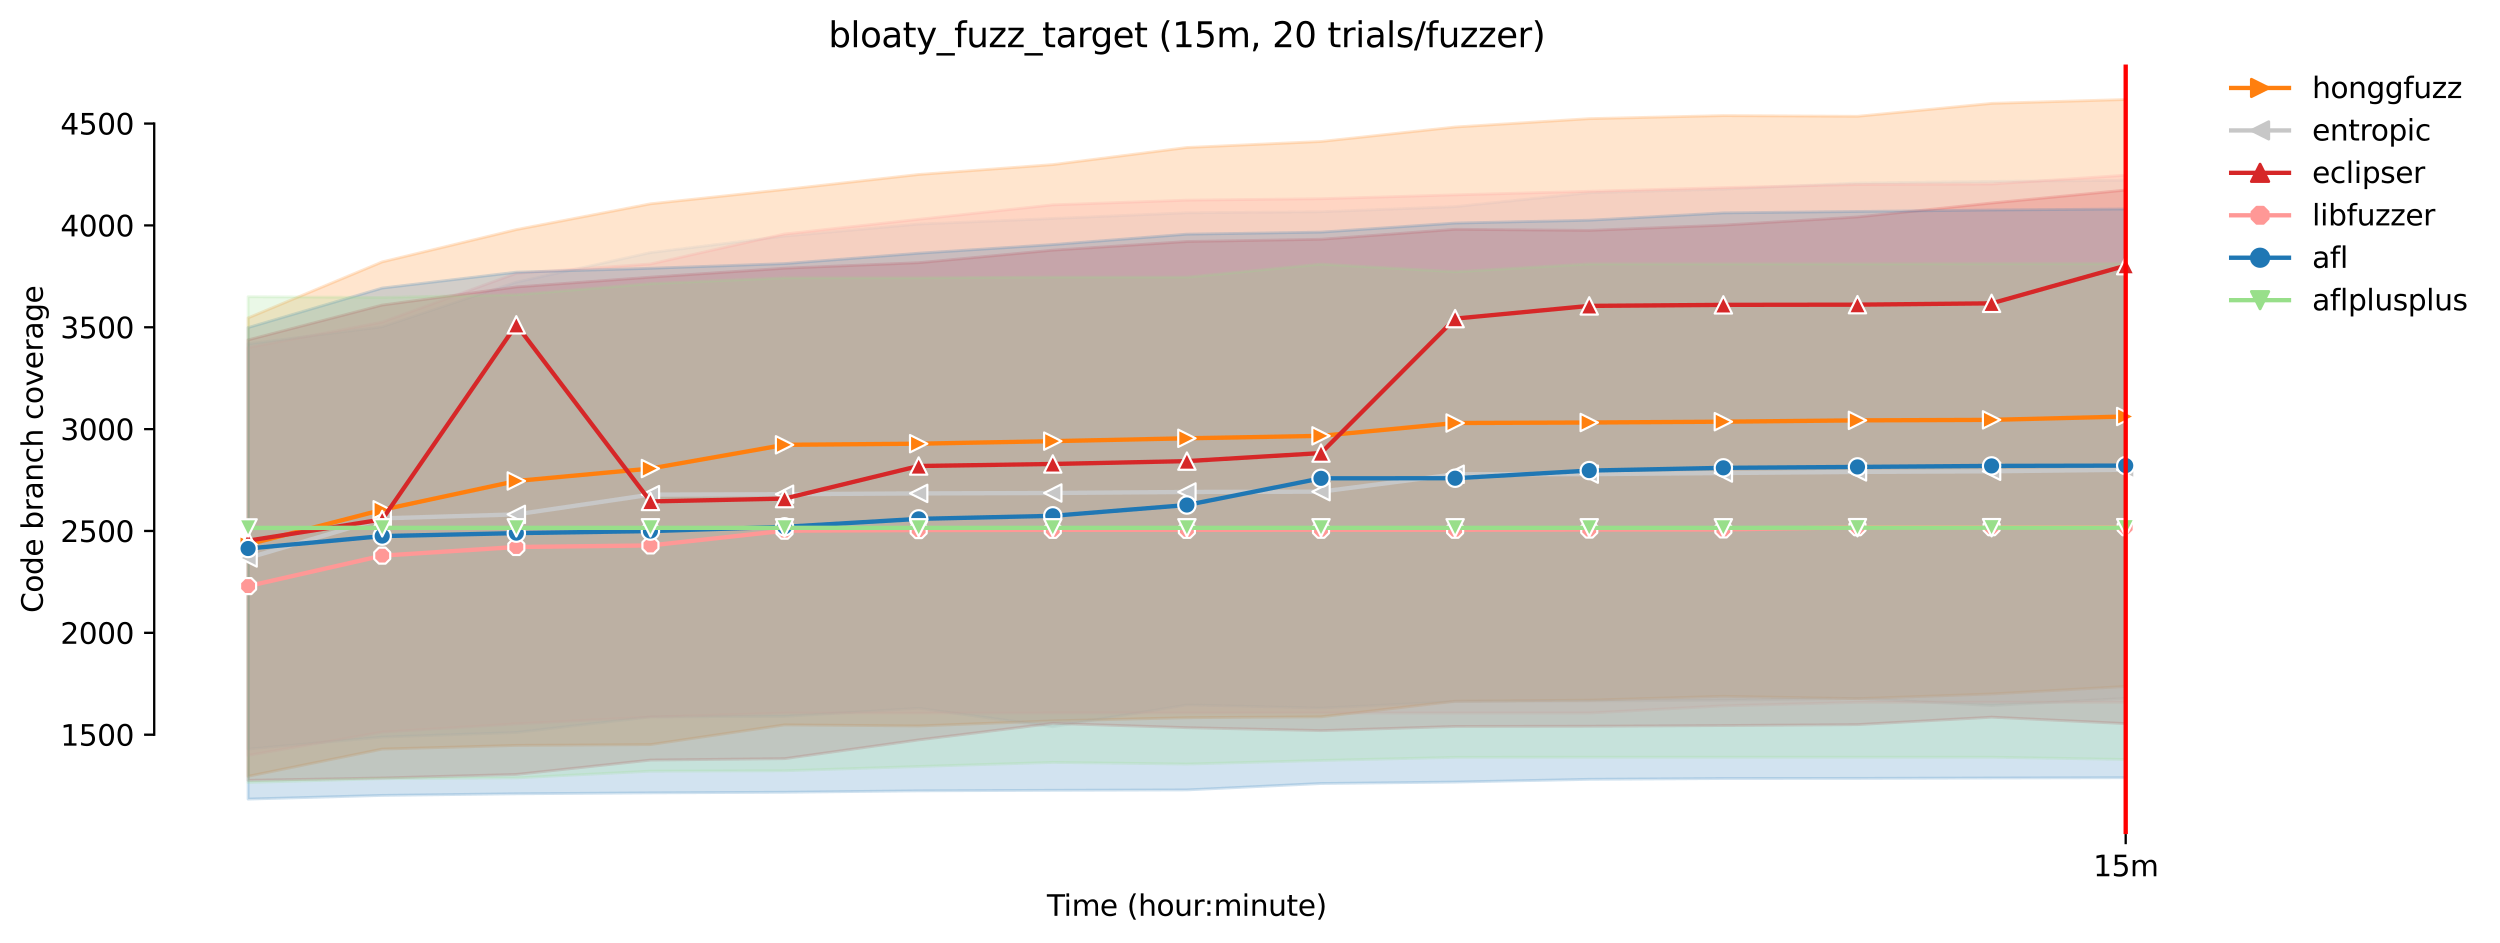 <?xml version="1.0" encoding="utf-8" standalone="no"?>
<!DOCTYPE svg PUBLIC "-//W3C//DTD SVG 1.1//EN"
  "http://www.w3.org/Graphics/SVG/1.1/DTD/svg11.dtd">
<svg xmlns:xlink="http://www.w3.org/1999/xlink" width="864.542pt" height="325.986pt" viewBox="0 0 864.542 325.986" xmlns="http://www.w3.org/2000/svg" version="1.1">
 <defs>
  <style type="text/css">*{stroke-linejoin: round; stroke-linecap: butt}</style>
 </defs>
 <g id="figure_1">
  <g id="patch_1">
   <path d="M 0 325.986 
L 864.542 325.986 
L 864.542 0 
L 0 0 
z
" style="fill: #ffffff"/>
  </g>
  <g id="axes_1">
   <g id="patch_2">
    <path d="M 53.328 288.43 
L 767.568 288.43 
L 767.568 22.318 
L 53.328 22.318 
z
" style="fill: #ffffff"/>
   </g>
   <g id="PolyCollection_1">
    <defs>
     <path id="ma5affa3e0d" d="M 85.794 -216.052 
L 85.794 -57.542 
L 132.173 -66.947 
L 178.552 -68.215 
L 224.931 -68.497 
L 271.31 -75.318 
L 317.69 -74.943 
L 364.069 -76.704 
L 410.448 -77.796 
L 456.827 -78.113 
L 503.207 -83.503 
L 549.586 -83.855 
L 595.965 -85.193 
L 642.344 -84.383 
L 688.723 -86.004 
L 735.103 -88.61 
L 735.103 -291.572 
L 735.103 -291.572 
L 688.723 -290.234 
L 642.344 -285.763 
L 595.965 -286.007 
L 549.586 -284.95 
L 503.207 -282.062 
L 456.827 -277.06 
L 410.448 -274.982 
L 364.069 -269.064 
L 317.69 -265.647 
L 271.31 -260.469 
L 224.931 -255.503 
L 178.552 -246.591 
L 132.173 -235.425 
L 85.794 -216.052 
z
" style="stroke: #ff7f0e; stroke-opacity: 0.2"/>
    </defs>
    <g clip-path="url(#p1e93d2e0b0)">
     <use xlink:href="#ma5affa3e0d" x="0" y="325.986" style="fill: #ff7f0e; fill-opacity: 0.2; stroke: #ff7f0e; stroke-opacity: 0.2"/>
    </g>
   </g>
   <g id="PolyCollection_2">
    <defs>
     <path id="mae5abd771f" d="M 85.794 -207.069 
L 85.794 -66.983 
L 132.173 -71.104 
L 178.552 -72.689 
L 224.931 -78.078 
L 271.31 -78.254 
L 317.69 -81.082 
L 364.069 -74.661 
L 410.448 -82.235 
L 456.827 -81.143 
L 503.207 -83.362 
L 549.586 -83.573 
L 595.965 -83.855 
L 642.344 -84.454 
L 688.723 -82.017 
L 735.103 -84.489 
L 735.103 -263.639 
L 735.103 -263.639 
L 688.723 -263.252 
L 642.344 -262.688 
L 595.965 -260.575 
L 549.586 -259.342 
L 503.207 -254.53 
L 456.827 -252.755 
L 410.448 -252.403 
L 364.069 -250.43 
L 317.69 -248.493 
L 271.31 -244.337 
L 224.931 -238.63 
L 178.552 -228.415 
L 132.173 -212.954 
L 85.794 -207.069 
z
" style="stroke: #c7c7c7; stroke-opacity: 0.2"/>
    </defs>
    <g clip-path="url(#p1e93d2e0b0)">
     <use xlink:href="#mae5abd771f" x="0" y="325.986" style="fill: #c7c7c7; fill-opacity: 0.2; stroke: #c7c7c7; stroke-opacity: 0.2"/>
    </g>
   </g>
   <g id="PolyCollection_3">
    <defs>
     <path id="md8bf18cca1" d="M 85.794 -208.443 
L 85.794 -56.134 
L 132.173 -56.944 
L 178.552 -58.177 
L 224.931 -63.143 
L 271.31 -63.636 
L 317.69 -70.118 
L 364.069 -75.835 
L 410.448 -74.344 
L 456.827 -73.323 
L 503.207 -74.767 
L 549.586 -74.838 
L 595.965 -75.084 
L 642.344 -75.401 
L 688.723 -77.973 
L 735.103 -75.753 
L 735.103 -260.258 
L 735.103 -260.258 
L 688.723 -255.784 
L 642.344 -250.959 
L 595.965 -248.141 
L 549.586 -246.309 
L 503.207 -246.697 
L 456.827 -243.245 
L 410.448 -242.47 
L 364.069 -239.476 
L 317.69 -235.143 
L 271.31 -233.241 
L 224.931 -230.141 
L 178.552 -226.76 
L 132.173 -220.49 
L 85.794 -208.443 
z
" style="stroke: #d62728; stroke-opacity: 0.2"/>
    </defs>
    <g clip-path="url(#p1e93d2e0b0)">
     <use xlink:href="#md8bf18cca1" x="0" y="325.986" style="fill: #d62728; fill-opacity: 0.2; stroke: #d62728; stroke-opacity: 0.2"/>
    </g>
   </g>
   <g id="PolyCollection_4">
    <defs>
     <path id="m1cc5f30005" d="M 85.794 -205.782 
L 85.794 -64.763 
L 132.173 -72.83 
L 178.552 -75.683 
L 224.931 -78.043 
L 271.31 -79.381 
L 317.69 -79.381 
L 364.069 -79.417 
L 410.448 -79.417 
L 456.827 -79.417 
L 503.207 -79.417 
L 549.586 -79.417 
L 595.965 -81.918 
L 642.344 -83.115 
L 688.723 -83.115 
L 735.103 -83.115 
L 735.103 -265.401 
L 735.103 -265.401 
L 688.723 -262.336 
L 642.344 -262.16 
L 595.965 -261.108 
L 549.586 -259.835 
L 503.207 -258.602 
L 456.827 -257.264 
L 410.448 -256.771 
L 364.069 -255.15 
L 317.69 -250.149 
L 271.31 -245.076 
L 224.931 -234.69 
L 178.552 -231.48 
L 132.173 -214.607 
L 85.794 -205.782 
z
" style="stroke: #ff9896; stroke-opacity: 0.2"/>
    </defs>
    <g clip-path="url(#p1e93d2e0b0)">
     <use xlink:href="#m1cc5f30005" x="0" y="325.986" style="fill: #ff9896; fill-opacity: 0.2; stroke: #ff9896; stroke-opacity: 0.2"/>
    </g>
   </g>
   <g id="PolyCollection_5">
    <defs>
     <path id="m30b2d2c10f" d="M 85.794 -212.705 
L 85.794 -49.652 
L 132.173 -50.92 
L 178.552 -51.484 
L 224.931 -51.801 
L 271.31 -52.012 
L 317.69 -52.505 
L 364.069 -52.682 
L 410.448 -52.822 
L 456.827 -55.042 
L 503.207 -55.535 
L 549.586 -56.486 
L 595.965 -56.768 
L 642.344 -56.803 
L 688.723 -56.944 
L 735.103 -57.049 
L 735.103 -253.706 
L 735.103 -253.706 
L 688.723 -253.354 
L 642.344 -252.861 
L 595.965 -252.368 
L 549.586 -249.832 
L 503.207 -248.845 
L 456.827 -245.71 
L 410.448 -245.006 
L 364.069 -241.413 
L 317.69 -238.419 
L 271.31 -234.826 
L 224.931 -233.206 
L 178.552 -231.867 
L 132.173 -226.372 
L 85.794 -212.705 
z
" style="stroke: #1f77b4; stroke-opacity: 0.2"/>
    </defs>
    <g clip-path="url(#p1e93d2e0b0)">
     <use xlink:href="#m30b2d2c10f" x="0" y="325.986" style="fill: #1f77b4; fill-opacity: 0.2; stroke: #1f77b4; stroke-opacity: 0.2"/>
    </g>
   </g>
   <g id="PolyCollection_6">
    <defs>
     <path id="ma2fe0fefbe" d="M 85.794 -223.378 
L 85.794 -55.394 
L 132.173 -56.697 
L 178.552 -56.979 
L 224.931 -59.304 
L 271.31 -59.445 
L 317.69 -60.924 
L 364.069 -62.333 
L 410.448 -61.769 
L 456.827 -63.002 
L 503.207 -64.094 
L 549.586 -64.129 
L 595.965 -64.129 
L 642.344 -64.129 
L 688.723 -64.129 
L 735.103 -63.354 
L 735.103 -234.791 
L 735.103 -234.791 
L 688.723 -234.791 
L 642.344 -234.72 
L 595.965 -234.72 
L 549.586 -234.72 
L 503.207 -232.008 
L 456.827 -234.65 
L 410.448 -230.141 
L 364.069 -230.143 
L 317.69 -229.895 
L 271.31 -229.895 
L 224.931 -227.922 
L 178.552 -224.083 
L 132.173 -223.132 
L 85.794 -223.378 
z
" style="stroke: #98df8a; stroke-opacity: 0.2"/>
    </defs>
    <g clip-path="url(#p1e93d2e0b0)">
     <use xlink:href="#ma2fe0fefbe" x="0" y="325.986" style="fill: #98df8a; fill-opacity: 0.2; stroke: #98df8a; stroke-opacity: 0.2"/>
    </g>
   </g>
   <g id="matplotlib.axis_1">
    <g id="xtick_1">
     <g id="line2d_1">
      <defs>
       <path id="m1cae4ee591" d="M 0 0 
L 0 3.5 
" style="stroke: #000000; stroke-width: 0.8"/>
      </defs>
      <g>
       <use xlink:href="#m1cae4ee591" x="735.103" y="288.43" style="stroke: #000000; stroke-width: 0.8"/>
      </g>
     </g>
     <g id="text_1">
      <!-- 15m -->
      <g transform="translate(723.87 303.029) scale(0.1 -0.1)">
       <defs>
        <path id="DejaVuSans-31" d="M 794 531 
L 1825 531 
L 1825 4091 
L 703 3866 
L 703 4441 
L 1819 4666 
L 2450 4666 
L 2450 531 
L 3481 531 
L 3481 0 
L 794 0 
L 794 531 
z
" transform="scale(0.016)"/>
        <path id="DejaVuSans-35" d="M 691 4666 
L 3169 4666 
L 3169 4134 
L 1269 4134 
L 1269 2991 
Q 1406 3038 1543 3061 
Q 1681 3084 1819 3084 
Q 2600 3084 3056 2656 
Q 3513 2228 3513 1497 
Q 3513 744 3044 326 
Q 2575 -91 1722 -91 
Q 1428 -91 1123 -41 
Q 819 9 494 109 
L 494 744 
Q 775 591 1075 516 
Q 1375 441 1709 441 
Q 2250 441 2565 725 
Q 2881 1009 2881 1497 
Q 2881 1984 2565 2268 
Q 2250 2553 1709 2553 
Q 1456 2553 1204 2497 
Q 953 2441 691 2322 
L 691 4666 
z
" transform="scale(0.016)"/>
        <path id="DejaVuSans-6d" d="M 3328 2828 
Q 3544 3216 3844 3400 
Q 4144 3584 4550 3584 
Q 5097 3584 5394 3201 
Q 5691 2819 5691 2113 
L 5691 0 
L 5113 0 
L 5113 2094 
Q 5113 2597 4934 2840 
Q 4756 3084 4391 3084 
Q 3944 3084 3684 2787 
Q 3425 2491 3425 1978 
L 3425 0 
L 2847 0 
L 2847 2094 
Q 2847 2600 2669 2842 
Q 2491 3084 2119 3084 
Q 1678 3084 1418 2786 
Q 1159 2488 1159 1978 
L 1159 0 
L 581 0 
L 581 3500 
L 1159 3500 
L 1159 2956 
Q 1356 3278 1631 3431 
Q 1906 3584 2284 3584 
Q 2666 3584 2933 3390 
Q 3200 3197 3328 2828 
z
" transform="scale(0.016)"/>
       </defs>
       <use xlink:href="#DejaVuSans-31"/>
       <use xlink:href="#DejaVuSans-35" x="63.623"/>
       <use xlink:href="#DejaVuSans-6d" x="127.246"/>
      </g>
     </g>
    </g>
    <g id="text_2">
     <!-- Time (hour:minute) -->
     <g transform="translate(362.041 316.707) scale(0.1 -0.1)">
      <defs>
       <path id="DejaVuSans-54" d="M -19 4666 
L 3928 4666 
L 3928 4134 
L 2272 4134 
L 2272 0 
L 1638 0 
L 1638 4134 
L -19 4134 
L -19 4666 
z
" transform="scale(0.016)"/>
       <path id="DejaVuSans-69" d="M 603 3500 
L 1178 3500 
L 1178 0 
L 603 0 
L 603 3500 
z
M 603 4863 
L 1178 4863 
L 1178 4134 
L 603 4134 
L 603 4863 
z
" transform="scale(0.016)"/>
       <path id="DejaVuSans-65" d="M 3597 1894 
L 3597 1613 
L 953 1613 
Q 991 1019 1311 708 
Q 1631 397 2203 397 
Q 2534 397 2845 478 
Q 3156 559 3463 722 
L 3463 178 
Q 3153 47 2828 -22 
Q 2503 -91 2169 -91 
Q 1331 -91 842 396 
Q 353 884 353 1716 
Q 353 2575 817 3079 
Q 1281 3584 2069 3584 
Q 2775 3584 3186 3129 
Q 3597 2675 3597 1894 
z
M 3022 2063 
Q 3016 2534 2758 2815 
Q 2500 3097 2075 3097 
Q 1594 3097 1305 2825 
Q 1016 2553 972 2059 
L 3022 2063 
z
" transform="scale(0.016)"/>
       <path id="DejaVuSans-20" transform="scale(0.016)"/>
       <path id="DejaVuSans-28" d="M 1984 4856 
Q 1566 4138 1362 3434 
Q 1159 2731 1159 2009 
Q 1159 1288 1364 580 
Q 1569 -128 1984 -844 
L 1484 -844 
Q 1016 -109 783 600 
Q 550 1309 550 2009 
Q 550 2706 781 3412 
Q 1013 4119 1484 4856 
L 1984 4856 
z
" transform="scale(0.016)"/>
       <path id="DejaVuSans-68" d="M 3513 2113 
L 3513 0 
L 2938 0 
L 2938 2094 
Q 2938 2591 2744 2837 
Q 2550 3084 2163 3084 
Q 1697 3084 1428 2787 
Q 1159 2491 1159 1978 
L 1159 0 
L 581 0 
L 581 4863 
L 1159 4863 
L 1159 2956 
Q 1366 3272 1645 3428 
Q 1925 3584 2291 3584 
Q 2894 3584 3203 3211 
Q 3513 2838 3513 2113 
z
" transform="scale(0.016)"/>
       <path id="DejaVuSans-6f" d="M 1959 3097 
Q 1497 3097 1228 2736 
Q 959 2375 959 1747 
Q 959 1119 1226 758 
Q 1494 397 1959 397 
Q 2419 397 2687 759 
Q 2956 1122 2956 1747 
Q 2956 2369 2687 2733 
Q 2419 3097 1959 3097 
z
M 1959 3584 
Q 2709 3584 3137 3096 
Q 3566 2609 3566 1747 
Q 3566 888 3137 398 
Q 2709 -91 1959 -91 
Q 1206 -91 779 398 
Q 353 888 353 1747 
Q 353 2609 779 3096 
Q 1206 3584 1959 3584 
z
" transform="scale(0.016)"/>
       <path id="DejaVuSans-75" d="M 544 1381 
L 544 3500 
L 1119 3500 
L 1119 1403 
Q 1119 906 1312 657 
Q 1506 409 1894 409 
Q 2359 409 2629 706 
Q 2900 1003 2900 1516 
L 2900 3500 
L 3475 3500 
L 3475 0 
L 2900 0 
L 2900 538 
Q 2691 219 2414 64 
Q 2138 -91 1772 -91 
Q 1169 -91 856 284 
Q 544 659 544 1381 
z
M 1991 3584 
L 1991 3584 
z
" transform="scale(0.016)"/>
       <path id="DejaVuSans-72" d="M 2631 2963 
Q 2534 3019 2420 3045 
Q 2306 3072 2169 3072 
Q 1681 3072 1420 2755 
Q 1159 2438 1159 1844 
L 1159 0 
L 581 0 
L 581 3500 
L 1159 3500 
L 1159 2956 
Q 1341 3275 1631 3429 
Q 1922 3584 2338 3584 
Q 2397 3584 2469 3576 
Q 2541 3569 2628 3553 
L 2631 2963 
z
" transform="scale(0.016)"/>
       <path id="DejaVuSans-3a" d="M 750 794 
L 1409 794 
L 1409 0 
L 750 0 
L 750 794 
z
M 750 3309 
L 1409 3309 
L 1409 2516 
L 750 2516 
L 750 3309 
z
" transform="scale(0.016)"/>
       <path id="DejaVuSans-6e" d="M 3513 2113 
L 3513 0 
L 2938 0 
L 2938 2094 
Q 2938 2591 2744 2837 
Q 2550 3084 2163 3084 
Q 1697 3084 1428 2787 
Q 1159 2491 1159 1978 
L 1159 0 
L 581 0 
L 581 3500 
L 1159 3500 
L 1159 2956 
Q 1366 3272 1645 3428 
Q 1925 3584 2291 3584 
Q 2894 3584 3203 3211 
Q 3513 2838 3513 2113 
z
" transform="scale(0.016)"/>
       <path id="DejaVuSans-74" d="M 1172 4494 
L 1172 3500 
L 2356 3500 
L 2356 3053 
L 1172 3053 
L 1172 1153 
Q 1172 725 1289 603 
Q 1406 481 1766 481 
L 2356 481 
L 2356 0 
L 1766 0 
Q 1100 0 847 248 
Q 594 497 594 1153 
L 594 3053 
L 172 3053 
L 172 3500 
L 594 3500 
L 594 4494 
L 1172 4494 
z
" transform="scale(0.016)"/>
       <path id="DejaVuSans-29" d="M 513 4856 
L 1013 4856 
Q 1481 4119 1714 3412 
Q 1947 2706 1947 2009 
Q 1947 1309 1714 600 
Q 1481 -109 1013 -844 
L 513 -844 
Q 928 -128 1133 580 
Q 1338 1288 1338 2009 
Q 1338 2731 1133 3434 
Q 928 4138 513 4856 
z
" transform="scale(0.016)"/>
      </defs>
      <use xlink:href="#DejaVuSans-54"/>
      <use xlink:href="#DejaVuSans-69" x="57.959"/>
      <use xlink:href="#DejaVuSans-6d" x="85.742"/>
      <use xlink:href="#DejaVuSans-65" x="183.154"/>
      <use xlink:href="#DejaVuSans-20" x="244.678"/>
      <use xlink:href="#DejaVuSans-28" x="276.465"/>
      <use xlink:href="#DejaVuSans-68" x="315.479"/>
      <use xlink:href="#DejaVuSans-6f" x="378.857"/>
      <use xlink:href="#DejaVuSans-75" x="440.039"/>
      <use xlink:href="#DejaVuSans-72" x="503.418"/>
      <use xlink:href="#DejaVuSans-3a" x="542.781"/>
      <use xlink:href="#DejaVuSans-6d" x="576.473"/>
      <use xlink:href="#DejaVuSans-69" x="673.885"/>
      <use xlink:href="#DejaVuSans-6e" x="701.668"/>
      <use xlink:href="#DejaVuSans-75" x="765.047"/>
      <use xlink:href="#DejaVuSans-74" x="828.426"/>
      <use xlink:href="#DejaVuSans-65" x="867.635"/>
      <use xlink:href="#DejaVuSans-29" x="929.158"/>
     </g>
    </g>
   </g>
   <g id="matplotlib.axis_2">
    <g id="ytick_1">
     <g id="line2d_2">
      <defs>
       <path id="mdbece46452" d="M 0 0 
L -3.5 0 
" style="stroke: #000000; stroke-width: 0.8"/>
      </defs>
      <g>
       <use xlink:href="#mdbece46452" x="53.328" y="254.072" style="stroke: #000000; stroke-width: 0.8"/>
      </g>
     </g>
     <g id="text_3">
      <!-- 1500 -->
      <g transform="translate(20.878 257.872) scale(0.1 -0.1)">
       <defs>
        <path id="DejaVuSans-30" d="M 2034 4250 
Q 1547 4250 1301 3770 
Q 1056 3291 1056 2328 
Q 1056 1369 1301 889 
Q 1547 409 2034 409 
Q 2525 409 2770 889 
Q 3016 1369 3016 2328 
Q 3016 3291 2770 3770 
Q 2525 4250 2034 4250 
z
M 2034 4750 
Q 2819 4750 3233 4129 
Q 3647 3509 3647 2328 
Q 3647 1150 3233 529 
Q 2819 -91 2034 -91 
Q 1250 -91 836 529 
Q 422 1150 422 2328 
Q 422 3509 836 4129 
Q 1250 4750 2034 4750 
z
" transform="scale(0.016)"/>
       </defs>
       <use xlink:href="#DejaVuSans-31"/>
       <use xlink:href="#DejaVuSans-35" x="63.623"/>
       <use xlink:href="#DejaVuSans-30" x="127.246"/>
       <use xlink:href="#DejaVuSans-30" x="190.869"/>
      </g>
     </g>
    </g>
    <g id="ytick_2">
     <g id="line2d_3">
      <g>
       <use xlink:href="#mdbece46452" x="53.328" y="218.848" style="stroke: #000000; stroke-width: 0.8"/>
      </g>
     </g>
     <g id="text_4">
      <!-- 2000 -->
      <g transform="translate(20.878 222.647) scale(0.1 -0.1)">
       <defs>
        <path id="DejaVuSans-32" d="M 1228 531 
L 3431 531 
L 3431 0 
L 469 0 
L 469 531 
Q 828 903 1448 1529 
Q 2069 2156 2228 2338 
Q 2531 2678 2651 2914 
Q 2772 3150 2772 3378 
Q 2772 3750 2511 3984 
Q 2250 4219 1831 4219 
Q 1534 4219 1204 4116 
Q 875 4013 500 3803 
L 500 4441 
Q 881 4594 1212 4672 
Q 1544 4750 1819 4750 
Q 2544 4750 2975 4387 
Q 3406 4025 3406 3419 
Q 3406 3131 3298 2873 
Q 3191 2616 2906 2266 
Q 2828 2175 2409 1742 
Q 1991 1309 1228 531 
z
" transform="scale(0.016)"/>
       </defs>
       <use xlink:href="#DejaVuSans-32"/>
       <use xlink:href="#DejaVuSans-30" x="63.623"/>
       <use xlink:href="#DejaVuSans-30" x="127.246"/>
       <use xlink:href="#DejaVuSans-30" x="190.869"/>
      </g>
     </g>
    </g>
    <g id="ytick_3">
     <g id="line2d_4">
      <g>
       <use xlink:href="#mdbece46452" x="53.328" y="183.624" style="stroke: #000000; stroke-width: 0.8"/>
      </g>
     </g>
     <g id="text_5">
      <!-- 2500 -->
      <g transform="translate(20.878 187.423) scale(0.1 -0.1)">
       <use xlink:href="#DejaVuSans-32"/>
       <use xlink:href="#DejaVuSans-35" x="63.623"/>
       <use xlink:href="#DejaVuSans-30" x="127.246"/>
       <use xlink:href="#DejaVuSans-30" x="190.869"/>
      </g>
     </g>
    </g>
    <g id="ytick_4">
     <g id="line2d_5">
      <g>
       <use xlink:href="#mdbece46452" x="53.328" y="148.4" style="stroke: #000000; stroke-width: 0.8"/>
      </g>
     </g>
     <g id="text_6">
      <!-- 3000 -->
      <g transform="translate(20.878 152.199) scale(0.1 -0.1)">
       <defs>
        <path id="DejaVuSans-33" d="M 2597 2516 
Q 3050 2419 3304 2112 
Q 3559 1806 3559 1356 
Q 3559 666 3084 287 
Q 2609 -91 1734 -91 
Q 1441 -91 1130 -33 
Q 819 25 488 141 
L 488 750 
Q 750 597 1062 519 
Q 1375 441 1716 441 
Q 2309 441 2620 675 
Q 2931 909 2931 1356 
Q 2931 1769 2642 2001 
Q 2353 2234 1838 2234 
L 1294 2234 
L 1294 2753 
L 1863 2753 
Q 2328 2753 2575 2939 
Q 2822 3125 2822 3475 
Q 2822 3834 2567 4026 
Q 2313 4219 1838 4219 
Q 1578 4219 1281 4162 
Q 984 4106 628 3988 
L 628 4550 
Q 988 4650 1302 4700 
Q 1616 4750 1894 4750 
Q 2613 4750 3031 4423 
Q 3450 4097 3450 3541 
Q 3450 3153 3228 2886 
Q 3006 2619 2597 2516 
z
" transform="scale(0.016)"/>
       </defs>
       <use xlink:href="#DejaVuSans-33"/>
       <use xlink:href="#DejaVuSans-30" x="63.623"/>
       <use xlink:href="#DejaVuSans-30" x="127.246"/>
       <use xlink:href="#DejaVuSans-30" x="190.869"/>
      </g>
     </g>
    </g>
    <g id="ytick_5">
     <g id="line2d_6">
      <g>
       <use xlink:href="#mdbece46452" x="53.328" y="113.175" style="stroke: #000000; stroke-width: 0.8"/>
      </g>
     </g>
     <g id="text_7">
      <!-- 3500 -->
      <g transform="translate(20.878 116.975) scale(0.1 -0.1)">
       <use xlink:href="#DejaVuSans-33"/>
       <use xlink:href="#DejaVuSans-35" x="63.623"/>
       <use xlink:href="#DejaVuSans-30" x="127.246"/>
       <use xlink:href="#DejaVuSans-30" x="190.869"/>
      </g>
     </g>
    </g>
    <g id="ytick_6">
     <g id="line2d_7">
      <g>
       <use xlink:href="#mdbece46452" x="53.328" y="77.951" style="stroke: #000000; stroke-width: 0.8"/>
      </g>
     </g>
     <g id="text_8">
      <!-- 4000 -->
      <g transform="translate(20.878 81.75) scale(0.1 -0.1)">
       <defs>
        <path id="DejaVuSans-34" d="M 2419 4116 
L 825 1625 
L 2419 1625 
L 2419 4116 
z
M 2253 4666 
L 3047 4666 
L 3047 1625 
L 3713 1625 
L 3713 1100 
L 3047 1100 
L 3047 0 
L 2419 0 
L 2419 1100 
L 313 1100 
L 313 1709 
L 2253 4666 
z
" transform="scale(0.016)"/>
       </defs>
       <use xlink:href="#DejaVuSans-34"/>
       <use xlink:href="#DejaVuSans-30" x="63.623"/>
       <use xlink:href="#DejaVuSans-30" x="127.246"/>
       <use xlink:href="#DejaVuSans-30" x="190.869"/>
      </g>
     </g>
    </g>
    <g id="ytick_7">
     <g id="line2d_8">
      <g>
       <use xlink:href="#mdbece46452" x="53.328" y="42.727" style="stroke: #000000; stroke-width: 0.8"/>
      </g>
     </g>
     <g id="text_9">
      <!-- 4500 -->
      <g transform="translate(20.878 46.526) scale(0.1 -0.1)">
       <use xlink:href="#DejaVuSans-34"/>
       <use xlink:href="#DejaVuSans-35" x="63.623"/>
       <use xlink:href="#DejaVuSans-30" x="127.246"/>
       <use xlink:href="#DejaVuSans-30" x="190.869"/>
      </g>
     </g>
    </g>
    <g id="text_10">
     <!-- Code branch coverage -->
     <g transform="translate(14.798 211.949) rotate(-90) scale(0.1 -0.1)">
      <defs>
       <path id="DejaVuSans-43" d="M 4122 4306 
L 4122 3641 
Q 3803 3938 3442 4084 
Q 3081 4231 2675 4231 
Q 1875 4231 1450 3742 
Q 1025 3253 1025 2328 
Q 1025 1406 1450 917 
Q 1875 428 2675 428 
Q 3081 428 3442 575 
Q 3803 722 4122 1019 
L 4122 359 
Q 3791 134 3420 21 
Q 3050 -91 2638 -91 
Q 1578 -91 968 557 
Q 359 1206 359 2328 
Q 359 3453 968 4101 
Q 1578 4750 2638 4750 
Q 3056 4750 3426 4639 
Q 3797 4528 4122 4306 
z
" transform="scale(0.016)"/>
       <path id="DejaVuSans-64" d="M 2906 2969 
L 2906 4863 
L 3481 4863 
L 3481 0 
L 2906 0 
L 2906 525 
Q 2725 213 2448 61 
Q 2172 -91 1784 -91 
Q 1150 -91 751 415 
Q 353 922 353 1747 
Q 353 2572 751 3078 
Q 1150 3584 1784 3584 
Q 2172 3584 2448 3432 
Q 2725 3281 2906 2969 
z
M 947 1747 
Q 947 1113 1208 752 
Q 1469 391 1925 391 
Q 2381 391 2643 752 
Q 2906 1113 2906 1747 
Q 2906 2381 2643 2742 
Q 2381 3103 1925 3103 
Q 1469 3103 1208 2742 
Q 947 2381 947 1747 
z
" transform="scale(0.016)"/>
       <path id="DejaVuSans-62" d="M 3116 1747 
Q 3116 2381 2855 2742 
Q 2594 3103 2138 3103 
Q 1681 3103 1420 2742 
Q 1159 2381 1159 1747 
Q 1159 1113 1420 752 
Q 1681 391 2138 391 
Q 2594 391 2855 752 
Q 3116 1113 3116 1747 
z
M 1159 2969 
Q 1341 3281 1617 3432 
Q 1894 3584 2278 3584 
Q 2916 3584 3314 3078 
Q 3713 2572 3713 1747 
Q 3713 922 3314 415 
Q 2916 -91 2278 -91 
Q 1894 -91 1617 61 
Q 1341 213 1159 525 
L 1159 0 
L 581 0 
L 581 4863 
L 1159 4863 
L 1159 2969 
z
" transform="scale(0.016)"/>
       <path id="DejaVuSans-61" d="M 2194 1759 
Q 1497 1759 1228 1600 
Q 959 1441 959 1056 
Q 959 750 1161 570 
Q 1363 391 1709 391 
Q 2188 391 2477 730 
Q 2766 1069 2766 1631 
L 2766 1759 
L 2194 1759 
z
M 3341 1997 
L 3341 0 
L 2766 0 
L 2766 531 
Q 2569 213 2275 61 
Q 1981 -91 1556 -91 
Q 1019 -91 701 211 
Q 384 513 384 1019 
Q 384 1609 779 1909 
Q 1175 2209 1959 2209 
L 2766 2209 
L 2766 2266 
Q 2766 2663 2505 2880 
Q 2244 3097 1772 3097 
Q 1472 3097 1187 3025 
Q 903 2953 641 2809 
L 641 3341 
Q 956 3463 1253 3523 
Q 1550 3584 1831 3584 
Q 2591 3584 2966 3190 
Q 3341 2797 3341 1997 
z
" transform="scale(0.016)"/>
       <path id="DejaVuSans-63" d="M 3122 3366 
L 3122 2828 
Q 2878 2963 2633 3030 
Q 2388 3097 2138 3097 
Q 1578 3097 1268 2742 
Q 959 2388 959 1747 
Q 959 1106 1268 751 
Q 1578 397 2138 397 
Q 2388 397 2633 464 
Q 2878 531 3122 666 
L 3122 134 
Q 2881 22 2623 -34 
Q 2366 -91 2075 -91 
Q 1284 -91 818 406 
Q 353 903 353 1747 
Q 353 2603 823 3093 
Q 1294 3584 2113 3584 
Q 2378 3584 2631 3529 
Q 2884 3475 3122 3366 
z
" transform="scale(0.016)"/>
       <path id="DejaVuSans-76" d="M 191 3500 
L 800 3500 
L 1894 563 
L 2988 3500 
L 3597 3500 
L 2284 0 
L 1503 0 
L 191 3500 
z
" transform="scale(0.016)"/>
       <path id="DejaVuSans-67" d="M 2906 1791 
Q 2906 2416 2648 2759 
Q 2391 3103 1925 3103 
Q 1463 3103 1205 2759 
Q 947 2416 947 1791 
Q 947 1169 1205 825 
Q 1463 481 1925 481 
Q 2391 481 2648 825 
Q 2906 1169 2906 1791 
z
M 3481 434 
Q 3481 -459 3084 -895 
Q 2688 -1331 1869 -1331 
Q 1566 -1331 1297 -1286 
Q 1028 -1241 775 -1147 
L 775 -588 
Q 1028 -725 1275 -790 
Q 1522 -856 1778 -856 
Q 2344 -856 2625 -561 
Q 2906 -266 2906 331 
L 2906 616 
Q 2728 306 2450 153 
Q 2172 0 1784 0 
Q 1141 0 747 490 
Q 353 981 353 1791 
Q 353 2603 747 3093 
Q 1141 3584 1784 3584 
Q 2172 3584 2450 3431 
Q 2728 3278 2906 2969 
L 2906 3500 
L 3481 3500 
L 3481 434 
z
" transform="scale(0.016)"/>
      </defs>
      <use xlink:href="#DejaVuSans-43"/>
      <use xlink:href="#DejaVuSans-6f" x="69.824"/>
      <use xlink:href="#DejaVuSans-64" x="131.006"/>
      <use xlink:href="#DejaVuSans-65" x="194.482"/>
      <use xlink:href="#DejaVuSans-20" x="256.006"/>
      <use xlink:href="#DejaVuSans-62" x="287.793"/>
      <use xlink:href="#DejaVuSans-72" x="351.27"/>
      <use xlink:href="#DejaVuSans-61" x="392.383"/>
      <use xlink:href="#DejaVuSans-6e" x="453.662"/>
      <use xlink:href="#DejaVuSans-63" x="517.041"/>
      <use xlink:href="#DejaVuSans-68" x="572.021"/>
      <use xlink:href="#DejaVuSans-20" x="635.4"/>
      <use xlink:href="#DejaVuSans-63" x="667.188"/>
      <use xlink:href="#DejaVuSans-6f" x="722.168"/>
      <use xlink:href="#DejaVuSans-76" x="783.35"/>
      <use xlink:href="#DejaVuSans-65" x="842.529"/>
      <use xlink:href="#DejaVuSans-72" x="904.053"/>
      <use xlink:href="#DejaVuSans-61" x="945.166"/>
      <use xlink:href="#DejaVuSans-67" x="1006.445"/>
      <use xlink:href="#DejaVuSans-65" x="1069.922"/>
     </g>
    </g>
   </g>
   <g id="line2d_9">
    <path d="M 85.794 188.274 
L 132.173 176.297 
L 178.552 166.329 
L 224.931 162.032 
L 271.31 153.824 
L 317.69 153.437 
L 364.069 152.556 
L 410.448 151.57 
L 456.827 150.725 
L 503.207 146.286 
L 549.586 146.11 
L 595.965 145.828 
L 642.344 145.37 
L 688.723 145.194 
L 735.103 144.032 
" clip-path="url(#p1e93d2e0b0)" style="fill: none; stroke: #ff7f0e; stroke-width: 1.5; stroke-linecap: square"/>
    <defs>
     <path id="mf442b2b12c" d="M 3 0 
L -3 -3 
L -3 3 
z
" style="stroke: #ffffff; stroke-width: 0.75; stroke-linejoin: miter"/>
    </defs>
    <g clip-path="url(#p1e93d2e0b0)">
     <use xlink:href="#mf442b2b12c" x="85.794" y="188.274" style="fill: #ff7f0e; stroke: #ffffff; stroke-width: 0.75; stroke-linejoin: miter"/>
     <use xlink:href="#mf442b2b12c" x="132.173" y="176.297" style="fill: #ff7f0e; stroke: #ffffff; stroke-width: 0.75; stroke-linejoin: miter"/>
     <use xlink:href="#mf442b2b12c" x="178.552" y="166.329" style="fill: #ff7f0e; stroke: #ffffff; stroke-width: 0.75; stroke-linejoin: miter"/>
     <use xlink:href="#mf442b2b12c" x="224.931" y="162.032" style="fill: #ff7f0e; stroke: #ffffff; stroke-width: 0.75; stroke-linejoin: miter"/>
     <use xlink:href="#mf442b2b12c" x="271.31" y="153.824" style="fill: #ff7f0e; stroke: #ffffff; stroke-width: 0.75; stroke-linejoin: miter"/>
     <use xlink:href="#mf442b2b12c" x="317.69" y="153.437" style="fill: #ff7f0e; stroke: #ffffff; stroke-width: 0.75; stroke-linejoin: miter"/>
     <use xlink:href="#mf442b2b12c" x="364.069" y="152.556" style="fill: #ff7f0e; stroke: #ffffff; stroke-width: 0.75; stroke-linejoin: miter"/>
     <use xlink:href="#mf442b2b12c" x="410.448" y="151.57" style="fill: #ff7f0e; stroke: #ffffff; stroke-width: 0.75; stroke-linejoin: miter"/>
     <use xlink:href="#mf442b2b12c" x="456.827" y="150.725" style="fill: #ff7f0e; stroke: #ffffff; stroke-width: 0.75; stroke-linejoin: miter"/>
     <use xlink:href="#mf442b2b12c" x="503.207" y="146.286" style="fill: #ff7f0e; stroke: #ffffff; stroke-width: 0.75; stroke-linejoin: miter"/>
     <use xlink:href="#mf442b2b12c" x="549.586" y="146.11" style="fill: #ff7f0e; stroke: #ffffff; stroke-width: 0.75; stroke-linejoin: miter"/>
     <use xlink:href="#mf442b2b12c" x="595.965" y="145.828" style="fill: #ff7f0e; stroke: #ffffff; stroke-width: 0.75; stroke-linejoin: miter"/>
     <use xlink:href="#mf442b2b12c" x="642.344" y="145.37" style="fill: #ff7f0e; stroke: #ffffff; stroke-width: 0.75; stroke-linejoin: miter"/>
     <use xlink:href="#mf442b2b12c" x="688.723" y="145.194" style="fill: #ff7f0e; stroke: #ffffff; stroke-width: 0.75; stroke-linejoin: miter"/>
     <use xlink:href="#mf442b2b12c" x="735.103" y="144.032" style="fill: #ff7f0e; stroke: #ffffff; stroke-width: 0.75; stroke-linejoin: miter"/>
    </g>
   </g>
   <g id="line2d_10">
    <path d="M 85.794 192.958 
L 132.173 179.256 
L 178.552 177.882 
L 224.931 171.049 
L 271.31 170.908 
L 317.69 170.626 
L 364.069 170.485 
L 410.448 170.133 
L 456.827 170.027 
L 503.207 164.004 
L 549.586 163.969 
L 595.965 163.581 
L 642.344 163.194 
L 688.723 162.983 
L 735.103 162.454 
" clip-path="url(#p1e93d2e0b0)" style="fill: none; stroke: #c7c7c7; stroke-width: 1.5; stroke-linecap: square"/>
    <defs>
     <path id="mb2cb0fa14c" d="M -3 -0 
L 3 3 
L 3 -3 
z
" style="stroke: #ffffff; stroke-width: 0.75; stroke-linejoin: miter"/>
    </defs>
    <g clip-path="url(#p1e93d2e0b0)">
     <use xlink:href="#mb2cb0fa14c" x="85.794" y="192.958" style="fill: #c7c7c7; stroke: #ffffff; stroke-width: 0.75; stroke-linejoin: miter"/>
     <use xlink:href="#mb2cb0fa14c" x="132.173" y="179.256" style="fill: #c7c7c7; stroke: #ffffff; stroke-width: 0.75; stroke-linejoin: miter"/>
     <use xlink:href="#mb2cb0fa14c" x="178.552" y="177.882" style="fill: #c7c7c7; stroke: #ffffff; stroke-width: 0.75; stroke-linejoin: miter"/>
     <use xlink:href="#mb2cb0fa14c" x="224.931" y="171.049" style="fill: #c7c7c7; stroke: #ffffff; stroke-width: 0.75; stroke-linejoin: miter"/>
     <use xlink:href="#mb2cb0fa14c" x="271.31" y="170.908" style="fill: #c7c7c7; stroke: #ffffff; stroke-width: 0.75; stroke-linejoin: miter"/>
     <use xlink:href="#mb2cb0fa14c" x="317.69" y="170.626" style="fill: #c7c7c7; stroke: #ffffff; stroke-width: 0.75; stroke-linejoin: miter"/>
     <use xlink:href="#mb2cb0fa14c" x="364.069" y="170.485" style="fill: #c7c7c7; stroke: #ffffff; stroke-width: 0.75; stroke-linejoin: miter"/>
     <use xlink:href="#mb2cb0fa14c" x="410.448" y="170.133" style="fill: #c7c7c7; stroke: #ffffff; stroke-width: 0.75; stroke-linejoin: miter"/>
     <use xlink:href="#mb2cb0fa14c" x="456.827" y="170.027" style="fill: #c7c7c7; stroke: #ffffff; stroke-width: 0.75; stroke-linejoin: miter"/>
     <use xlink:href="#mb2cb0fa14c" x="503.207" y="164.004" style="fill: #c7c7c7; stroke: #ffffff; stroke-width: 0.75; stroke-linejoin: miter"/>
     <use xlink:href="#mb2cb0fa14c" x="549.586" y="163.969" style="fill: #c7c7c7; stroke: #ffffff; stroke-width: 0.75; stroke-linejoin: miter"/>
     <use xlink:href="#mb2cb0fa14c" x="595.965" y="163.581" style="fill: #c7c7c7; stroke: #ffffff; stroke-width: 0.75; stroke-linejoin: miter"/>
     <use xlink:href="#mb2cb0fa14c" x="642.344" y="163.194" style="fill: #c7c7c7; stroke: #ffffff; stroke-width: 0.75; stroke-linejoin: miter"/>
     <use xlink:href="#mb2cb0fa14c" x="688.723" y="162.983" style="fill: #c7c7c7; stroke: #ffffff; stroke-width: 0.75; stroke-linejoin: miter"/>
     <use xlink:href="#mb2cb0fa14c" x="735.103" y="162.454" style="fill: #c7c7c7; stroke: #ffffff; stroke-width: 0.75; stroke-linejoin: miter"/>
    </g>
   </g>
   <g id="line2d_11">
    <path d="M 85.794 186.97 
L 132.173 179.644 
L 178.552 112.33 
L 224.931 173.409 
L 271.31 172.423 
L 317.69 161.151 
L 364.069 160.446 
L 410.448 159.46 
L 456.827 156.677 
L 503.207 110.181 
L 549.586 105.778 
L 595.965 105.426 
L 642.344 105.356 
L 688.723 104.898 
L 735.103 91.865 
" clip-path="url(#p1e93d2e0b0)" style="fill: none; stroke: #d62728; stroke-width: 1.5; stroke-linecap: square"/>
    <defs>
     <path id="m8fed7ad3fd" d="M 0 -3 
L -3 3 
L 3 3 
z
" style="stroke: #ffffff; stroke-width: 0.75; stroke-linejoin: miter"/>
    </defs>
    <g clip-path="url(#p1e93d2e0b0)">
     <use xlink:href="#m8fed7ad3fd" x="85.794" y="186.97" style="fill: #d62728; stroke: #ffffff; stroke-width: 0.75; stroke-linejoin: miter"/>
     <use xlink:href="#m8fed7ad3fd" x="132.173" y="179.644" style="fill: #d62728; stroke: #ffffff; stroke-width: 0.75; stroke-linejoin: miter"/>
     <use xlink:href="#m8fed7ad3fd" x="178.552" y="112.33" style="fill: #d62728; stroke: #ffffff; stroke-width: 0.75; stroke-linejoin: miter"/>
     <use xlink:href="#m8fed7ad3fd" x="224.931" y="173.409" style="fill: #d62728; stroke: #ffffff; stroke-width: 0.75; stroke-linejoin: miter"/>
     <use xlink:href="#m8fed7ad3fd" x="271.31" y="172.423" style="fill: #d62728; stroke: #ffffff; stroke-width: 0.75; stroke-linejoin: miter"/>
     <use xlink:href="#m8fed7ad3fd" x="317.69" y="161.151" style="fill: #d62728; stroke: #ffffff; stroke-width: 0.75; stroke-linejoin: miter"/>
     <use xlink:href="#m8fed7ad3fd" x="364.069" y="160.446" style="fill: #d62728; stroke: #ffffff; stroke-width: 0.75; stroke-linejoin: miter"/>
     <use xlink:href="#m8fed7ad3fd" x="410.448" y="159.46" style="fill: #d62728; stroke: #ffffff; stroke-width: 0.75; stroke-linejoin: miter"/>
     <use xlink:href="#m8fed7ad3fd" x="456.827" y="156.677" style="fill: #d62728; stroke: #ffffff; stroke-width: 0.75; stroke-linejoin: miter"/>
     <use xlink:href="#m8fed7ad3fd" x="503.207" y="110.181" style="fill: #d62728; stroke: #ffffff; stroke-width: 0.75; stroke-linejoin: miter"/>
     <use xlink:href="#m8fed7ad3fd" x="549.586" y="105.778" style="fill: #d62728; stroke: #ffffff; stroke-width: 0.75; stroke-linejoin: miter"/>
     <use xlink:href="#m8fed7ad3fd" x="595.965" y="105.426" style="fill: #d62728; stroke: #ffffff; stroke-width: 0.75; stroke-linejoin: miter"/>
     <use xlink:href="#m8fed7ad3fd" x="642.344" y="105.356" style="fill: #d62728; stroke: #ffffff; stroke-width: 0.75; stroke-linejoin: miter"/>
     <use xlink:href="#m8fed7ad3fd" x="688.723" y="104.898" style="fill: #d62728; stroke: #ffffff; stroke-width: 0.75; stroke-linejoin: miter"/>
     <use xlink:href="#m8fed7ad3fd" x="735.103" y="91.865" style="fill: #d62728; stroke: #ffffff; stroke-width: 0.75; stroke-linejoin: miter"/>
    </g>
   </g>
   <g id="line2d_12">
    <path d="M 85.794 202.68 
L 132.173 192.148 
L 178.552 189.154 
L 224.931 188.626 
L 271.31 183.518 
L 317.69 183.307 
L 364.069 183.236 
L 410.448 183.236 
L 456.827 183.201 
L 503.207 183.201 
L 549.586 183.131 
L 595.965 183.096 
L 642.344 182.321 
L 688.723 182.321 
L 735.103 182.321 
" clip-path="url(#p1e93d2e0b0)" style="fill: none; stroke: #ff9896; stroke-width: 1.5; stroke-linecap: square"/>
    <defs>
     <path id="m8f227562a2" d="M -1.148 -2.772 
L -2.772 -1.148 
L -2.772 1.148 
L -1.148 2.772 
L 1.148 2.772 
L 2.772 1.148 
L 2.772 -1.148 
L 1.148 -2.772 
z
" style="stroke: #ffffff; stroke-width: 0.75; stroke-linejoin: miter"/>
    </defs>
    <g clip-path="url(#p1e93d2e0b0)">
     <use xlink:href="#m8f227562a2" x="85.794" y="202.68" style="fill: #ff9896; stroke: #ffffff; stroke-width: 0.75; stroke-linejoin: miter"/>
     <use xlink:href="#m8f227562a2" x="132.173" y="192.148" style="fill: #ff9896; stroke: #ffffff; stroke-width: 0.75; stroke-linejoin: miter"/>
     <use xlink:href="#m8f227562a2" x="178.552" y="189.154" style="fill: #ff9896; stroke: #ffffff; stroke-width: 0.75; stroke-linejoin: miter"/>
     <use xlink:href="#m8f227562a2" x="224.931" y="188.626" style="fill: #ff9896; stroke: #ffffff; stroke-width: 0.75; stroke-linejoin: miter"/>
     <use xlink:href="#m8f227562a2" x="271.31" y="183.518" style="fill: #ff9896; stroke: #ffffff; stroke-width: 0.75; stroke-linejoin: miter"/>
     <use xlink:href="#m8f227562a2" x="317.69" y="183.307" style="fill: #ff9896; stroke: #ffffff; stroke-width: 0.75; stroke-linejoin: miter"/>
     <use xlink:href="#m8f227562a2" x="364.069" y="183.236" style="fill: #ff9896; stroke: #ffffff; stroke-width: 0.75; stroke-linejoin: miter"/>
     <use xlink:href="#m8f227562a2" x="410.448" y="183.236" style="fill: #ff9896; stroke: #ffffff; stroke-width: 0.75; stroke-linejoin: miter"/>
     <use xlink:href="#m8f227562a2" x="456.827" y="183.201" style="fill: #ff9896; stroke: #ffffff; stroke-width: 0.75; stroke-linejoin: miter"/>
     <use xlink:href="#m8f227562a2" x="503.207" y="183.201" style="fill: #ff9896; stroke: #ffffff; stroke-width: 0.75; stroke-linejoin: miter"/>
     <use xlink:href="#m8f227562a2" x="549.586" y="183.131" style="fill: #ff9896; stroke: #ffffff; stroke-width: 0.75; stroke-linejoin: miter"/>
     <use xlink:href="#m8f227562a2" x="595.965" y="183.096" style="fill: #ff9896; stroke: #ffffff; stroke-width: 0.75; stroke-linejoin: miter"/>
     <use xlink:href="#m8f227562a2" x="642.344" y="182.321" style="fill: #ff9896; stroke: #ffffff; stroke-width: 0.75; stroke-linejoin: miter"/>
     <use xlink:href="#m8f227562a2" x="688.723" y="182.321" style="fill: #ff9896; stroke: #ffffff; stroke-width: 0.75; stroke-linejoin: miter"/>
     <use xlink:href="#m8f227562a2" x="735.103" y="182.321" style="fill: #ff9896; stroke: #ffffff; stroke-width: 0.75; stroke-linejoin: miter"/>
    </g>
   </g>
   <g id="line2d_13">
    <path d="M 85.794 189.683 
L 132.173 185.385 
L 178.552 184.364 
L 224.931 183.659 
L 271.31 182.18 
L 317.69 179.432 
L 364.069 178.376 
L 410.448 174.642 
L 456.827 165.413 
L 503.207 165.378 
L 549.586 162.736 
L 595.965 161.785 
L 642.344 161.468 
L 688.723 161.116 
L 735.103 161.01 
" clip-path="url(#p1e93d2e0b0)" style="fill: none; stroke: #1f77b4; stroke-width: 1.5; stroke-linecap: square"/>
    <defs>
     <path id="m3510585946" d="M 0 3 
C 0.796 3 1.559 2.684 2.121 2.121 
C 2.684 1.559 3 0.796 3 0 
C 3 -0.796 2.684 -1.559 2.121 -2.121 
C 1.559 -2.684 0.796 -3 0 -3 
C -0.796 -3 -1.559 -2.684 -2.121 -2.121 
C -2.684 -1.559 -3 -0.796 -3 0 
C -3 0.796 -2.684 1.559 -2.121 2.121 
C -1.559 2.684 -0.796 3 0 3 
z
" style="stroke: #ffffff; stroke-width: 0.75"/>
    </defs>
    <g clip-path="url(#p1e93d2e0b0)">
     <use xlink:href="#m3510585946" x="85.794" y="189.683" style="fill: #1f77b4; stroke: #ffffff; stroke-width: 0.75"/>
     <use xlink:href="#m3510585946" x="132.173" y="185.385" style="fill: #1f77b4; stroke: #ffffff; stroke-width: 0.75"/>
     <use xlink:href="#m3510585946" x="178.552" y="184.364" style="fill: #1f77b4; stroke: #ffffff; stroke-width: 0.75"/>
     <use xlink:href="#m3510585946" x="224.931" y="183.659" style="fill: #1f77b4; stroke: #ffffff; stroke-width: 0.75"/>
     <use xlink:href="#m3510585946" x="271.31" y="182.18" style="fill: #1f77b4; stroke: #ffffff; stroke-width: 0.75"/>
     <use xlink:href="#m3510585946" x="317.69" y="179.432" style="fill: #1f77b4; stroke: #ffffff; stroke-width: 0.75"/>
     <use xlink:href="#m3510585946" x="364.069" y="178.376" style="fill: #1f77b4; stroke: #ffffff; stroke-width: 0.75"/>
     <use xlink:href="#m3510585946" x="410.448" y="174.642" style="fill: #1f77b4; stroke: #ffffff; stroke-width: 0.75"/>
     <use xlink:href="#m3510585946" x="456.827" y="165.413" style="fill: #1f77b4; stroke: #ffffff; stroke-width: 0.75"/>
     <use xlink:href="#m3510585946" x="503.207" y="165.378" style="fill: #1f77b4; stroke: #ffffff; stroke-width: 0.75"/>
     <use xlink:href="#m3510585946" x="549.586" y="162.736" style="fill: #1f77b4; stroke: #ffffff; stroke-width: 0.75"/>
     <use xlink:href="#m3510585946" x="595.965" y="161.785" style="fill: #1f77b4; stroke: #ffffff; stroke-width: 0.75"/>
     <use xlink:href="#m3510585946" x="642.344" y="161.468" style="fill: #1f77b4; stroke: #ffffff; stroke-width: 0.75"/>
     <use xlink:href="#m3510585946" x="688.723" y="161.116" style="fill: #1f77b4; stroke: #ffffff; stroke-width: 0.75"/>
     <use xlink:href="#m3510585946" x="735.103" y="161.01" style="fill: #1f77b4; stroke: #ffffff; stroke-width: 0.75"/>
    </g>
   </g>
   <g id="line2d_14">
    <path d="M 85.794 182.567 
L 132.173 182.532 
L 178.552 182.532 
L 224.931 182.532 
L 271.31 182.532 
L 317.69 182.532 
L 364.069 182.532 
L 410.448 182.532 
L 456.827 182.532 
L 503.207 182.532 
L 549.586 182.532 
L 595.965 182.532 
L 642.344 182.497 
L 688.723 182.497 
L 735.103 182.497 
" clip-path="url(#p1e93d2e0b0)" style="fill: none; stroke: #98df8a; stroke-width: 1.5; stroke-linecap: square"/>
    <defs>
     <path id="m1711d096f0" d="M -0 3 
L 3 -3 
L -3 -3 
z
" style="stroke: #ffffff; stroke-width: 0.75; stroke-linejoin: miter"/>
    </defs>
    <g clip-path="url(#p1e93d2e0b0)">
     <use xlink:href="#m1711d096f0" x="85.794" y="182.567" style="fill: #98df8a; stroke: #ffffff; stroke-width: 0.75; stroke-linejoin: miter"/>
     <use xlink:href="#m1711d096f0" x="132.173" y="182.532" style="fill: #98df8a; stroke: #ffffff; stroke-width: 0.75; stroke-linejoin: miter"/>
     <use xlink:href="#m1711d096f0" x="178.552" y="182.532" style="fill: #98df8a; stroke: #ffffff; stroke-width: 0.75; stroke-linejoin: miter"/>
     <use xlink:href="#m1711d096f0" x="224.931" y="182.532" style="fill: #98df8a; stroke: #ffffff; stroke-width: 0.75; stroke-linejoin: miter"/>
     <use xlink:href="#m1711d096f0" x="271.31" y="182.532" style="fill: #98df8a; stroke: #ffffff; stroke-width: 0.75; stroke-linejoin: miter"/>
     <use xlink:href="#m1711d096f0" x="317.69" y="182.532" style="fill: #98df8a; stroke: #ffffff; stroke-width: 0.75; stroke-linejoin: miter"/>
     <use xlink:href="#m1711d096f0" x="364.069" y="182.532" style="fill: #98df8a; stroke: #ffffff; stroke-width: 0.75; stroke-linejoin: miter"/>
     <use xlink:href="#m1711d096f0" x="410.448" y="182.532" style="fill: #98df8a; stroke: #ffffff; stroke-width: 0.75; stroke-linejoin: miter"/>
     <use xlink:href="#m1711d096f0" x="456.827" y="182.532" style="fill: #98df8a; stroke: #ffffff; stroke-width: 0.75; stroke-linejoin: miter"/>
     <use xlink:href="#m1711d096f0" x="503.207" y="182.532" style="fill: #98df8a; stroke: #ffffff; stroke-width: 0.75; stroke-linejoin: miter"/>
     <use xlink:href="#m1711d096f0" x="549.586" y="182.532" style="fill: #98df8a; stroke: #ffffff; stroke-width: 0.75; stroke-linejoin: miter"/>
     <use xlink:href="#m1711d096f0" x="595.965" y="182.532" style="fill: #98df8a; stroke: #ffffff; stroke-width: 0.75; stroke-linejoin: miter"/>
     <use xlink:href="#m1711d096f0" x="642.344" y="182.497" style="fill: #98df8a; stroke: #ffffff; stroke-width: 0.75; stroke-linejoin: miter"/>
     <use xlink:href="#m1711d096f0" x="688.723" y="182.497" style="fill: #98df8a; stroke: #ffffff; stroke-width: 0.75; stroke-linejoin: miter"/>
     <use xlink:href="#m1711d096f0" x="735.103" y="182.497" style="fill: #98df8a; stroke: #ffffff; stroke-width: 0.75; stroke-linejoin: miter"/>
    </g>
   </g>
   <g id="line2d_15"/>
   <g id="line2d_16"/>
   <g id="line2d_17"/>
   <g id="line2d_18"/>
   <g id="line2d_19"/>
   <g id="line2d_20"/>
   <g id="line2d_21">
    <path d="M 735.103 288.43 
L 735.103 22.318 
" clip-path="url(#p1e93d2e0b0)" style="fill: none; stroke: #ff0000; stroke-width: 1.5; stroke-linecap: square"/>
   </g>
   <g id="patch_3">
    <path d="M 53.328 254.072 
L 53.328 42.727 
" style="fill: none; stroke: #000000; stroke-width: 0.8; stroke-linejoin: miter; stroke-linecap: square"/>
   </g>
   <g id="patch_4">
    <path d="M 735.103 288.43 
L 735.103 288.43 
" style="fill: none; stroke: #000000; stroke-width: 0.8; stroke-linejoin: miter; stroke-linecap: square"/>
   </g>
   <g id="text_11">
    <!-- bloaty_fuzz_target (15m, 20 trials/fuzzer) -->
    <g transform="translate(286.493 16.318) scale(0.12 -0.12)">
     <defs>
      <path id="DejaVuSans-6c" d="M 603 4863 
L 1178 4863 
L 1178 0 
L 603 0 
L 603 4863 
z
" transform="scale(0.016)"/>
      <path id="DejaVuSans-79" d="M 2059 -325 
Q 1816 -950 1584 -1140 
Q 1353 -1331 966 -1331 
L 506 -1331 
L 506 -850 
L 844 -850 
Q 1081 -850 1212 -737 
Q 1344 -625 1503 -206 
L 1606 56 
L 191 3500 
L 800 3500 
L 1894 763 
L 2988 3500 
L 3597 3500 
L 2059 -325 
z
" transform="scale(0.016)"/>
      <path id="DejaVuSans-5f" d="M 3263 -1063 
L 3263 -1509 
L -63 -1509 
L -63 -1063 
L 3263 -1063 
z
" transform="scale(0.016)"/>
      <path id="DejaVuSans-66" d="M 2375 4863 
L 2375 4384 
L 1825 4384 
Q 1516 4384 1395 4259 
Q 1275 4134 1275 3809 
L 1275 3500 
L 2222 3500 
L 2222 3053 
L 1275 3053 
L 1275 0 
L 697 0 
L 697 3053 
L 147 3053 
L 147 3500 
L 697 3500 
L 697 3744 
Q 697 4328 969 4595 
Q 1241 4863 1831 4863 
L 2375 4863 
z
" transform="scale(0.016)"/>
      <path id="DejaVuSans-7a" d="M 353 3500 
L 3084 3500 
L 3084 2975 
L 922 459 
L 3084 459 
L 3084 0 
L 275 0 
L 275 525 
L 2438 3041 
L 353 3041 
L 353 3500 
z
" transform="scale(0.016)"/>
      <path id="DejaVuSans-2c" d="M 750 794 
L 1409 794 
L 1409 256 
L 897 -744 
L 494 -744 
L 750 256 
L 750 794 
z
" transform="scale(0.016)"/>
      <path id="DejaVuSans-73" d="M 2834 3397 
L 2834 2853 
Q 2591 2978 2328 3040 
Q 2066 3103 1784 3103 
Q 1356 3103 1142 2972 
Q 928 2841 928 2578 
Q 928 2378 1081 2264 
Q 1234 2150 1697 2047 
L 1894 2003 
Q 2506 1872 2764 1633 
Q 3022 1394 3022 966 
Q 3022 478 2636 193 
Q 2250 -91 1575 -91 
Q 1294 -91 989 -36 
Q 684 19 347 128 
L 347 722 
Q 666 556 975 473 
Q 1284 391 1588 391 
Q 1994 391 2212 530 
Q 2431 669 2431 922 
Q 2431 1156 2273 1281 
Q 2116 1406 1581 1522 
L 1381 1569 
Q 847 1681 609 1914 
Q 372 2147 372 2553 
Q 372 3047 722 3315 
Q 1072 3584 1716 3584 
Q 2034 3584 2315 3537 
Q 2597 3491 2834 3397 
z
" transform="scale(0.016)"/>
      <path id="DejaVuSans-2f" d="M 1625 4666 
L 2156 4666 
L 531 -594 
L 0 -594 
L 1625 4666 
z
" transform="scale(0.016)"/>
     </defs>
     <use xlink:href="#DejaVuSans-62"/>
     <use xlink:href="#DejaVuSans-6c" x="63.477"/>
     <use xlink:href="#DejaVuSans-6f" x="91.26"/>
     <use xlink:href="#DejaVuSans-61" x="152.441"/>
     <use xlink:href="#DejaVuSans-74" x="213.721"/>
     <use xlink:href="#DejaVuSans-79" x="252.93"/>
     <use xlink:href="#DejaVuSans-5f" x="312.109"/>
     <use xlink:href="#DejaVuSans-66" x="362.109"/>
     <use xlink:href="#DejaVuSans-75" x="397.314"/>
     <use xlink:href="#DejaVuSans-7a" x="460.693"/>
     <use xlink:href="#DejaVuSans-7a" x="513.184"/>
     <use xlink:href="#DejaVuSans-5f" x="565.674"/>
     <use xlink:href="#DejaVuSans-74" x="615.674"/>
     <use xlink:href="#DejaVuSans-61" x="654.883"/>
     <use xlink:href="#DejaVuSans-72" x="716.162"/>
     <use xlink:href="#DejaVuSans-67" x="755.525"/>
     <use xlink:href="#DejaVuSans-65" x="819.002"/>
     <use xlink:href="#DejaVuSans-74" x="880.525"/>
     <use xlink:href="#DejaVuSans-20" x="919.734"/>
     <use xlink:href="#DejaVuSans-28" x="951.521"/>
     <use xlink:href="#DejaVuSans-31" x="990.535"/>
     <use xlink:href="#DejaVuSans-35" x="1054.158"/>
     <use xlink:href="#DejaVuSans-6d" x="1117.781"/>
     <use xlink:href="#DejaVuSans-2c" x="1215.193"/>
     <use xlink:href="#DejaVuSans-20" x="1246.98"/>
     <use xlink:href="#DejaVuSans-32" x="1278.768"/>
     <use xlink:href="#DejaVuSans-30" x="1342.391"/>
     <use xlink:href="#DejaVuSans-20" x="1406.014"/>
     <use xlink:href="#DejaVuSans-74" x="1437.801"/>
     <use xlink:href="#DejaVuSans-72" x="1477.01"/>
     <use xlink:href="#DejaVuSans-69" x="1518.123"/>
     <use xlink:href="#DejaVuSans-61" x="1545.906"/>
     <use xlink:href="#DejaVuSans-6c" x="1607.186"/>
     <use xlink:href="#DejaVuSans-73" x="1634.969"/>
     <use xlink:href="#DejaVuSans-2f" x="1687.068"/>
     <use xlink:href="#DejaVuSans-66" x="1720.76"/>
     <use xlink:href="#DejaVuSans-75" x="1755.965"/>
     <use xlink:href="#DejaVuSans-7a" x="1819.344"/>
     <use xlink:href="#DejaVuSans-7a" x="1871.834"/>
     <use xlink:href="#DejaVuSans-65" x="1924.324"/>
     <use xlink:href="#DejaVuSans-72" x="1985.848"/>
     <use xlink:href="#DejaVuSans-29" x="2026.961"/>
    </g>
   </g>
   <g id="legend_1">
    <g id="line2d_22">
     <path d="M 771.568 30.417 
L 781.568 30.417 
L 791.568 30.417 
" style="fill: none; stroke: #ff7f0e; stroke-width: 1.5; stroke-linecap: square"/>
     <defs>
      <path id="m8d1881fb81" d="M 3 0 
L -3 -3 
L -3 3 
z
" style="stroke: #ff7f0e; stroke-linejoin: miter"/>
     </defs>
     <g>
      <use xlink:href="#m8d1881fb81" x="781.568" y="30.417" style="fill: #ff7f0e; stroke: #ff7f0e; stroke-linejoin: miter"/>
     </g>
    </g>
    <g id="text_12">
     <!-- honggfuzz -->
     <g transform="translate(799.568 33.917) scale(0.1 -0.1)">
      <use xlink:href="#DejaVuSans-68"/>
      <use xlink:href="#DejaVuSans-6f" x="63.379"/>
      <use xlink:href="#DejaVuSans-6e" x="124.561"/>
      <use xlink:href="#DejaVuSans-67" x="187.939"/>
      <use xlink:href="#DejaVuSans-67" x="251.416"/>
      <use xlink:href="#DejaVuSans-66" x="314.893"/>
      <use xlink:href="#DejaVuSans-75" x="350.098"/>
      <use xlink:href="#DejaVuSans-7a" x="413.477"/>
      <use xlink:href="#DejaVuSans-7a" x="465.967"/>
     </g>
    </g>
    <g id="line2d_23">
     <path d="M 771.568 45.095 
L 781.568 45.095 
L 791.568 45.095 
" style="fill: none; stroke: #c7c7c7; stroke-width: 1.5; stroke-linecap: square"/>
     <defs>
      <path id="mbe87cad961" d="M -3 -0 
L 3 3 
L 3 -3 
z
" style="stroke: #c7c7c7; stroke-linejoin: miter"/>
     </defs>
     <g>
      <use xlink:href="#mbe87cad961" x="781.568" y="45.095" style="fill: #c7c7c7; stroke: #c7c7c7; stroke-linejoin: miter"/>
     </g>
    </g>
    <g id="text_13">
     <!-- entropic -->
     <g transform="translate(799.568 48.595) scale(0.1 -0.1)">
      <defs>
       <path id="DejaVuSans-70" d="M 1159 525 
L 1159 -1331 
L 581 -1331 
L 581 3500 
L 1159 3500 
L 1159 2969 
Q 1341 3281 1617 3432 
Q 1894 3584 2278 3584 
Q 2916 3584 3314 3078 
Q 3713 2572 3713 1747 
Q 3713 922 3314 415 
Q 2916 -91 2278 -91 
Q 1894 -91 1617 61 
Q 1341 213 1159 525 
z
M 3116 1747 
Q 3116 2381 2855 2742 
Q 2594 3103 2138 3103 
Q 1681 3103 1420 2742 
Q 1159 2381 1159 1747 
Q 1159 1113 1420 752 
Q 1681 391 2138 391 
Q 2594 391 2855 752 
Q 3116 1113 3116 1747 
z
" transform="scale(0.016)"/>
      </defs>
      <use xlink:href="#DejaVuSans-65"/>
      <use xlink:href="#DejaVuSans-6e" x="61.523"/>
      <use xlink:href="#DejaVuSans-74" x="124.902"/>
      <use xlink:href="#DejaVuSans-72" x="164.111"/>
      <use xlink:href="#DejaVuSans-6f" x="202.975"/>
      <use xlink:href="#DejaVuSans-70" x="264.156"/>
      <use xlink:href="#DejaVuSans-69" x="327.633"/>
      <use xlink:href="#DejaVuSans-63" x="355.416"/>
     </g>
    </g>
    <g id="line2d_24">
     <path d="M 771.568 59.773 
L 781.568 59.773 
L 791.568 59.773 
" style="fill: none; stroke: #d62728; stroke-width: 1.5; stroke-linecap: square"/>
     <defs>
      <path id="mbe4c8f359c" d="M 0 -3 
L -3 3 
L 3 3 
z
" style="stroke: #d62728; stroke-linejoin: miter"/>
     </defs>
     <g>
      <use xlink:href="#mbe4c8f359c" x="781.568" y="59.773" style="fill: #d62728; stroke: #d62728; stroke-linejoin: miter"/>
     </g>
    </g>
    <g id="text_14">
     <!-- eclipser -->
     <g transform="translate(799.568 63.273) scale(0.1 -0.1)">
      <use xlink:href="#DejaVuSans-65"/>
      <use xlink:href="#DejaVuSans-63" x="61.523"/>
      <use xlink:href="#DejaVuSans-6c" x="116.504"/>
      <use xlink:href="#DejaVuSans-69" x="144.287"/>
      <use xlink:href="#DejaVuSans-70" x="172.07"/>
      <use xlink:href="#DejaVuSans-73" x="235.547"/>
      <use xlink:href="#DejaVuSans-65" x="287.646"/>
      <use xlink:href="#DejaVuSans-72" x="349.17"/>
     </g>
    </g>
    <g id="line2d_25">
     <path d="M 771.568 74.451 
L 781.568 74.451 
L 791.568 74.451 
" style="fill: none; stroke: #ff9896; stroke-width: 1.5; stroke-linecap: square"/>
     <defs>
      <path id="m03b1314797" d="M -1.148 -2.772 
L -2.772 -1.148 
L -2.772 1.148 
L -1.148 2.772 
L 1.148 2.772 
L 2.772 1.148 
L 2.772 -1.148 
L 1.148 -2.772 
z
" style="stroke: #ff9896; stroke-linejoin: miter"/>
     </defs>
     <g>
      <use xlink:href="#m03b1314797" x="781.568" y="74.451" style="fill: #ff9896; stroke: #ff9896; stroke-linejoin: miter"/>
     </g>
    </g>
    <g id="text_15">
     <!-- libfuzzer -->
     <g transform="translate(799.568 77.951) scale(0.1 -0.1)">
      <use xlink:href="#DejaVuSans-6c"/>
      <use xlink:href="#DejaVuSans-69" x="27.783"/>
      <use xlink:href="#DejaVuSans-62" x="55.566"/>
      <use xlink:href="#DejaVuSans-66" x="119.043"/>
      <use xlink:href="#DejaVuSans-75" x="154.248"/>
      <use xlink:href="#DejaVuSans-7a" x="217.627"/>
      <use xlink:href="#DejaVuSans-7a" x="270.117"/>
      <use xlink:href="#DejaVuSans-65" x="322.607"/>
      <use xlink:href="#DejaVuSans-72" x="384.131"/>
     </g>
    </g>
    <g id="line2d_26">
     <path d="M 771.568 89.129 
L 781.568 89.129 
L 791.568 89.129 
" style="fill: none; stroke: #1f77b4; stroke-width: 1.5; stroke-linecap: square"/>
     <defs>
      <path id="m29c0c28c41" d="M 0 3 
C 0.796 3 1.559 2.684 2.121 2.121 
C 2.684 1.559 3 0.796 3 0 
C 3 -0.796 2.684 -1.559 2.121 -2.121 
C 1.559 -2.684 0.796 -3 0 -3 
C -0.796 -3 -1.559 -2.684 -2.121 -2.121 
C -2.684 -1.559 -3 -0.796 -3 0 
C -3 0.796 -2.684 1.559 -2.121 2.121 
C -1.559 2.684 -0.796 3 0 3 
z
" style="stroke: #1f77b4"/>
     </defs>
     <g>
      <use xlink:href="#m29c0c28c41" x="781.568" y="89.129" style="fill: #1f77b4; stroke: #1f77b4"/>
     </g>
    </g>
    <g id="text_16">
     <!-- afl -->
     <g transform="translate(799.568 92.629) scale(0.1 -0.1)">
      <use xlink:href="#DejaVuSans-61"/>
      <use xlink:href="#DejaVuSans-66" x="61.279"/>
      <use xlink:href="#DejaVuSans-6c" x="96.484"/>
     </g>
    </g>
    <g id="line2d_27">
     <path d="M 771.568 103.807 
L 781.568 103.807 
L 791.568 103.807 
" style="fill: none; stroke: #98df8a; stroke-width: 1.5; stroke-linecap: square"/>
     <defs>
      <path id="medb0ca7a29" d="M -0 3 
L 3 -3 
L -3 -3 
z
" style="stroke: #98df8a; stroke-linejoin: miter"/>
     </defs>
     <g>
      <use xlink:href="#medb0ca7a29" x="781.568" y="103.807" style="fill: #98df8a; stroke: #98df8a; stroke-linejoin: miter"/>
     </g>
    </g>
    <g id="text_17">
     <!-- aflplusplus -->
     <g transform="translate(799.568 107.307) scale(0.1 -0.1)">
      <use xlink:href="#DejaVuSans-61"/>
      <use xlink:href="#DejaVuSans-66" x="61.279"/>
      <use xlink:href="#DejaVuSans-6c" x="96.484"/>
      <use xlink:href="#DejaVuSans-70" x="124.268"/>
      <use xlink:href="#DejaVuSans-6c" x="187.744"/>
      <use xlink:href="#DejaVuSans-75" x="215.527"/>
      <use xlink:href="#DejaVuSans-73" x="278.906"/>
      <use xlink:href="#DejaVuSans-70" x="331.006"/>
      <use xlink:href="#DejaVuSans-6c" x="394.482"/>
      <use xlink:href="#DejaVuSans-75" x="422.266"/>
      <use xlink:href="#DejaVuSans-73" x="485.645"/>
     </g>
    </g>
   </g>
  </g>
 </g>
 <defs>
  <clipPath id="p1e93d2e0b0">
   <rect x="53.328" y="22.318" width="714.24" height="266.112"/>
  </clipPath>
 </defs>
</svg>
